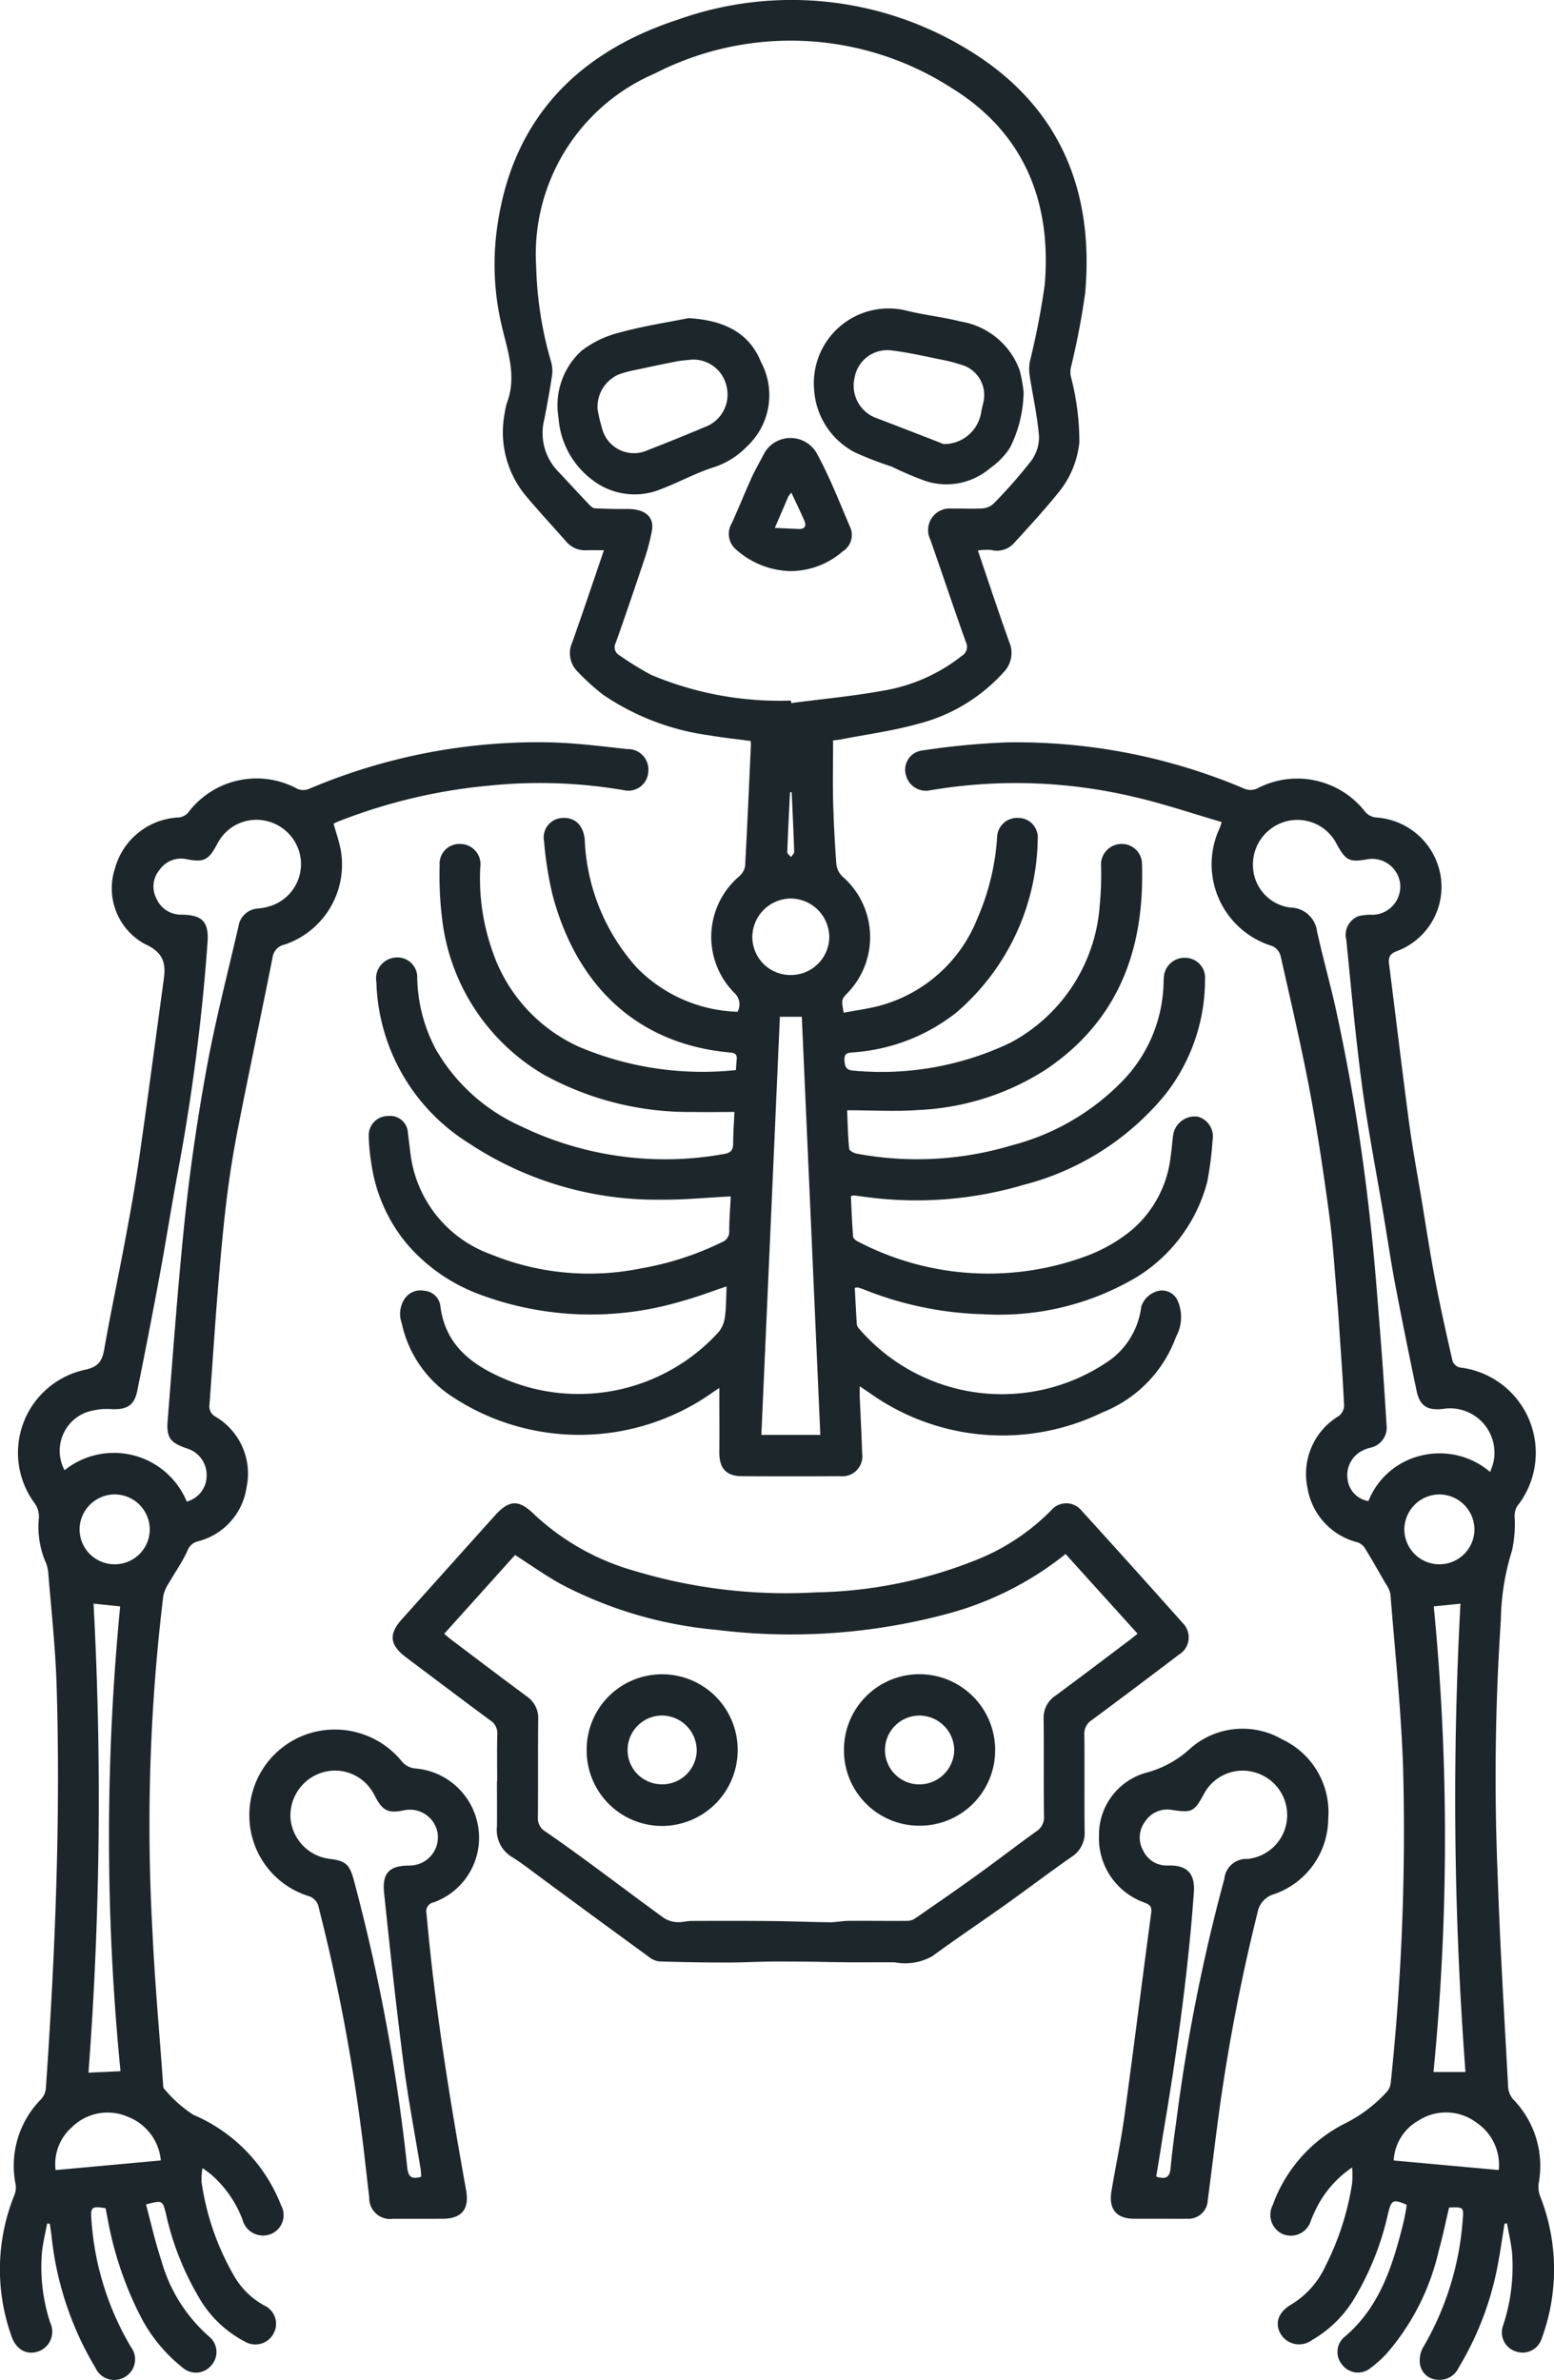<svg xmlns="http://www.w3.org/2000/svg" width="75.533" height="115.662" viewBox="0 0 75.533 115.662">
  <g id="Grupo_134256" data-name="Grupo 134256" transform="translate(-376.813 -5526.07)">
    <path id="Trazado_170468" data-name="Trazado 170468" d="M5003.36-1703.831c-1.176.059-2.289.173-3.4.16a16.531,16.531,0,0,1-9.335-2.748,9.541,9.541,0,0,1-4.488-7.821,1.019,1.019,0,0,1,.856-1.191.968.968,0,0,1,1.13,1,7.654,7.654,0,0,0,.891,3.431,9.021,9.021,0,0,0,4.128,3.749,16.094,16.094,0,0,0,9.889,1.36c.341-.057.45-.2.447-.53,0-.494.038-.988.062-1.513-.709,0-1.369.015-2.029,0a14.638,14.638,0,0,1-7.215-1.8,10.14,10.14,0,0,1-4.979-7.707,17.12,17.12,0,0,1-.106-2.484.96.96,0,0,1,1.016-1.032.985.985,0,0,1,.959,1.132,10.584,10.584,0,0,0,.6,4.1,7.863,7.863,0,0,0,4.211,4.63,15.412,15.412,0,0,0,7.614,1.125c.015-.2.021-.357.04-.518.026-.234-.079-.313-.307-.333-4.527-.4-7.481-3.247-8.649-7.676a17.413,17.413,0,0,1-.409-2.588.951.951,0,0,1,.935-1.138c.6-.018.984.39,1.043,1.062a9.9,9.9,0,0,0,2.528,6.211,7.143,7.143,0,0,0,4.9,2.147.753.753,0,0,0-.158-.918,3.864,3.864,0,0,1,.224-5.652.857.857,0,0,0,.3-.5c.109-1.976.193-3.953.283-5.929a1.181,1.181,0,0,0-.019-.161c-.669-.089-1.341-.158-2-.272a12.052,12.052,0,0,1-5.158-1.968,10.826,10.826,0,0,1-1.238-1.121,1.253,1.253,0,0,1-.273-1.419c.522-1.475,1.02-2.959,1.543-4.487-.3,0-.573-.008-.846,0a1.2,1.2,0,0,1-1-.436c-.654-.746-1.333-1.471-1.968-2.232a4.833,4.833,0,0,1-1.009-3.992,2.767,2.767,0,0,1,.119-.529c.489-1.325-.011-2.583-.292-3.841a12.968,12.968,0,0,1-.21-4.543c.7-5.339,3.894-8.623,8.854-10.231a16.427,16.427,0,0,1,13.785,1.321c4.576,2.654,6.424,6.8,5.957,11.994a37,37,0,0,1-.7,3.639,1.184,1.184,0,0,0,0,.385,12.531,12.531,0,0,1,.419,3.219,4.6,4.6,0,0,1-.974,2.39c-.706.875-1.468,1.707-2.229,2.537a1.115,1.115,0,0,1-1.085.305,3.023,3.023,0,0,0-.645.026c.525,1.542,1.006,3,1.526,4.451a1.335,1.335,0,0,1-.271,1.46,8.379,8.379,0,0,1-4.171,2.515c-1.216.34-2.479.508-3.721.75-.16.031-.324.043-.4.054,0,1-.021,1.945,0,2.893q.041,1.562.159,3.122a.98.98,0,0,0,.3.6,3.9,3.9,0,0,1,.27,5.628c-.332.351-.332.351-.214.989.623-.122,1.262-.2,1.871-.375a7.1,7.1,0,0,0,4.63-4.213,11.756,11.756,0,0,0,.954-3.9.974.974,0,0,1,1.021-.98.951.951,0,0,1,.955,1.04,11.314,11.314,0,0,1-3.97,8.432,9.113,9.113,0,0,1-4.955,1.919c-.243.026-.484-.007-.47.374.014.342.095.506.484.52a14.539,14.539,0,0,0,7.578-1.357,8.219,8.219,0,0,0,4.345-6.661,16.391,16.391,0,0,0,.069-1.9,1,1,0,0,1,.954-1.1.978.978,0,0,1,1.033.98c.132,4.111-1.126,7.592-4.665,9.977a12.455,12.455,0,0,1-6.146,1.968c-1.141.086-2.293.015-3.521.015.029.681.039,1.279.1,1.871.009.092.228.211.364.237a16,16,0,0,0,7.528-.4,11.551,11.551,0,0,0,5.381-3.117,7.079,7.079,0,0,0,2.009-4.817,2.185,2.185,0,0,1,.011-.226,1.007,1.007,0,0,1,1.061-.957.973.973,0,0,1,.942,1.066,9.027,9.027,0,0,1-1.97,5.625,13.122,13.122,0,0,1-6.841,4.341,18.374,18.374,0,0,1-7.8.574c-.149-.021-.3-.04-.449-.057a.727.727,0,0,0-.154.037c.032.644.056,1.3.108,1.96.006.087.135.2.232.241a13.7,13.7,0,0,0,11.274.643,7.739,7.739,0,0,0,2.021-1.186,5.5,5.5,0,0,0,1.909-3.592c.052-.357.076-.718.126-1.076a1.065,1.065,0,0,1,1.2-.854,1,1,0,0,1,.71,1.151,16.016,16.016,0,0,1-.258,2.01,7.722,7.722,0,0,1-3.447,4.644,13.081,13.081,0,0,1-7.41,1.795,16.758,16.758,0,0,1-5.823-1.2c-.1-.039-.2-.071-.3-.1a.612.612,0,0,0-.152.017c.032.592.061,1.188.1,1.784a.466.466,0,0,0,.134.228,9.158,9.158,0,0,0,11.989,1.622,3.775,3.775,0,0,0,1.7-2.708,1.122,1.122,0,0,1,.649-.715.83.83,0,0,1,1.118.406A1.994,1.994,0,0,1,5025-1697a6.237,6.237,0,0,1-3.566,3.662,11.113,11.113,0,0,1-11.358-.965l-.447-.3c0,.216,0,.355,0,.494.039.92.091,1.841.118,2.761a.974.974,0,0,1-1.069,1.114q-2.379.014-4.759,0c-.78,0-1.118-.381-1.113-1.161.008-1.038,0-2.076,0-3.129-.1.066-.254.169-.407.276a11.216,11.216,0,0,1-12.5.2,5.681,5.681,0,0,1-2.53-3.617,1.335,1.335,0,0,1,.12-1.159.932.932,0,0,1,.967-.423.852.852,0,0,1,.787.716c.237,2,1.636,2.959,3.28,3.634a9.2,9.2,0,0,0,10.248-2.342,1.457,1.457,0,0,0,.308-.751c.064-.469.056-.949.079-1.466-.767.255-1.455.522-2.164.713a15.43,15.43,0,0,1-9.789-.306,8.579,8.579,0,0,1-3.546-2.428,7.816,7.816,0,0,1-1.78-4.042,8.805,8.805,0,0,1-.114-1.3.931.931,0,0,1,.933-.917.863.863,0,0,1,.971.836c.073.505.109,1.018.212,1.517a5.973,5.973,0,0,0,3.8,4.359,12.63,12.63,0,0,0,7.336.688,14.558,14.558,0,0,0,3.908-1.267.544.544,0,0,0,.362-.55C5003.288-1702.705,5003.333-1703.261,5003.36-1703.831Zm2.924-24.095.019.122c1.508-.2,3.027-.337,4.521-.613a8.367,8.367,0,0,0,3.77-1.683.505.505,0,0,0,.2-.653c-.592-1.659-1.149-3.33-1.732-4.992a1.048,1.048,0,0,1,1.042-1.51c.5-.01,1,.021,1.5-.01a.872.872,0,0,0,.538-.236,24.979,24.979,0,0,0,1.794-2.037,1.954,1.954,0,0,0,.409-1.208c-.075-.986-.3-1.96-.45-2.942a2.13,2.13,0,0,1,0-.7,37.092,37.092,0,0,0,.724-3.723c.351-4.043-1-7.409-4.515-9.577a14.447,14.447,0,0,0-14.416-.719,9.557,9.557,0,0,0-5.784,9.409,18.037,18.037,0,0,0,.706,4.547,1.7,1.7,0,0,1,.073.665c-.106.729-.241,1.454-.38,2.178a2.679,2.679,0,0,0,.639,2.519c.509.535,1.006,1.082,1.514,1.618.08.083.186.193.284.2.537.029,1.077.039,1.615.035.671,0,1.345.26,1.161,1.122a10.5,10.5,0,0,1-.29,1.136c-.474,1.417-.954,2.832-1.453,4.24a.449.449,0,0,0,.182.616,14.909,14.909,0,0,0,1.537.947A16.045,16.045,0,0,0,5006.284-1727.926Zm1.43,35.684c-.3-6.808-.6-13.557-.9-20.318h-1.065q-.45,10.165-.9,20.318Zm-1.474-22.348a1.864,1.864,0,0,0,1.909-1.825,1.888,1.888,0,0,0-1.856-1.892,1.887,1.887,0,0,0-1.883,1.817A1.852,1.852,0,0,0,5006.24-1714.589Zm.082-8.881-.081,0c-.047.971-.1,1.942-.133,2.913,0,.077.12.159.185.238.052-.089.153-.18.15-.268C5006.413-1721.55,5006.365-1722.51,5006.322-1723.47Z" transform="translate(-4591.029 7288.04)" fill="#1d272b"/>
    <path id="Trazado_170469" data-name="Trazado 170469" d="M5288.848-1360.183c-1.435-.417-2.807-.885-4.211-1.21a24.873,24.873,0,0,0-9.985-.329,1,1,0,0,1-1.149-.724.939.939,0,0,1,.735-1.207,36.739,36.739,0,0,1,4.094-.4,28.324,28.324,0,0,1,11.652,2.263.789.789,0,0,0,.58-.021,4.182,4.182,0,0,1,5.263,1.14.8.8,0,0,0,.513.265,3.4,3.4,0,0,1,3.138,2.791,3.334,3.334,0,0,1-2.107,3.7c-.377.137-.431.321-.387.665.326,2.545.625,5.094.964,7.637.164,1.236.392,2.464.6,3.694.217,1.321.417,2.645.667,3.96.253,1.33.55,2.652.852,3.972a.51.51,0,0,0,.355.309,4.175,4.175,0,0,1,2.779,6.749.955.955,0,0,0-.119.489,6.089,6.089,0,0,1-.123,1.65,11.775,11.775,0,0,0-.545,3.38,114.35,114.35,0,0,0-.153,12.456c.112,3.426.325,6.849.509,10.273a1.02,1.02,0,0,0,.26.586,4.636,4.636,0,0,1,1.224,4.053,1.275,1.275,0,0,0,.075.649,9.688,9.688,0,0,1,.066,6.912.972.972,0,0,1-1.241.622.968.968,0,0,1-.646-1.221,9.138,9.138,0,0,0,.452-3.571c-.051-.482-.163-.958-.247-1.437l-.118.015c-.125.755-.228,1.515-.381,2.265a15.008,15.008,0,0,1-1.856,4.742,1.015,1.015,0,0,1-1.041.577.888.888,0,0,1-.828-.726,1.286,1.286,0,0,1,.128-.813,14.28,14.28,0,0,0,1.941-6.214c.051-.631.051-.643-.661-.614-.163.69-.306,1.4-.5,2.088a11.519,11.519,0,0,1-2.526,5,5.862,5.862,0,0,1-.843.751.961.961,0,0,1-1.307-.176.961.961,0,0,1,.03-1.322c1.756-1.445,2.39-3.465,2.913-5.549.058-.234.1-.473.145-.71.014-.073.016-.148.022-.219-.656-.279-.736-.24-.895.407a13.9,13.9,0,0,1-1.6,4.072,5.7,5.7,0,0,1-2.089,2.09,1.047,1.047,0,0,1-1.537-.29c-.307-.538-.1-1.084.55-1.451a4.237,4.237,0,0,0,1.626-1.842,13.362,13.362,0,0,0,1.3-4.035,5.194,5.194,0,0,0,0-.762,5.2,5.2,0,0,0-1.667,1.842,7.721,7.721,0,0,0-.339.74,1.017,1.017,0,0,1-1.342.667,1.023,1.023,0,0,1-.518-1.405,7.146,7.146,0,0,1,3.476-3.961,6.927,6.927,0,0,0,2.063-1.544.8.8,0,0,0,.2-.428,116.579,116.579,0,0,0,.6-15.43c-.1-2.789-.393-5.571-.614-8.354a1.4,1.4,0,0,0-.241-.512c-.318-.558-.635-1.117-.971-1.664a.742.742,0,0,0-.354-.32,3.274,3.274,0,0,1-2.469-2.68,3.278,3.278,0,0,1,1.533-3.471.676.676,0,0,0,.252-.5c-.058-1.237-.149-2.472-.232-3.707-.034-.5-.064-.992-.108-1.487-.119-1.348-.2-2.7-.378-4.043-.272-2.015-.568-4.029-.945-6.026-.417-2.208-.931-4.4-1.424-6.592a.743.743,0,0,0-.385-.472,4.154,4.154,0,0,1-2.583-5.726C5288.763-1359.926,5288.779-1359.983,5288.848-1360.183Zm13.045,31.582a4.48,4.48,0,0,0,.161-.475,2.158,2.158,0,0,0-2.47-2.586c-.755.078-1.112-.149-1.268-.891-.359-1.709-.707-3.421-1.033-5.136-.219-1.152-.389-2.314-.584-3.471-.348-2.065-.752-4.123-1.031-6.2-.317-2.363-.529-4.741-.768-7.114a.969.969,0,0,1,.608-1.141,2.653,2.653,0,0,1,.712-.062,1.377,1.377,0,0,0,1.3-1.5,1.368,1.368,0,0,0-1.577-1.2c-.89.16-1.068.072-1.511-.742a2.14,2.14,0,0,0-2.706-1.014,2.172,2.172,0,0,0-1.355,2.195,2.074,2.074,0,0,0,1.82,1.91,1.32,1.32,0,0,1,1.288,1.156c.267,1.208.6,2.4.877,3.607a96.152,96.152,0,0,1,1.706,10.448c.2,1.719.326,3.447.464,5.172q.19,2.368.329,4.74a1,1,0,0,1-.821,1.133,2.136,2.136,0,0,0-.457.192,1.34,1.34,0,0,0-.6,1.408,1.2,1.2,0,0,0,1,.985,3.664,3.664,0,0,1,2.569-2.212A3.78,3.78,0,0,1,5301.893-1328.6Zm-2.74,6.532a116.319,116.319,0,0,1-.013,22.627h1.554a176.623,176.623,0,0,1-.244-22.757Zm3.159,27.391a2.479,2.479,0,0,0-1.093-2.311,2.461,2.461,0,0,0-2.813-.09,2.359,2.359,0,0,0-1.2,1.937Zm-2.889-29.437a1.7,1.7,0,0,0,1.707-1.694,1.715,1.715,0,0,0-1.7-1.7,1.714,1.714,0,0,0-1.707,1.7A1.7,1.7,0,0,0,5299.422-1324.115Z" transform="translate(-4852.651 6926.201)" fill="#1d272b"/>
    <path id="Trazado_170470" data-name="Trazado 170470" d="M4797.885-1294.785a3.185,3.185,0,0,0-.043.691,12.679,12.679,0,0,0,1.6,4.589,3.8,3.8,0,0,0,1.445,1.4.976.976,0,0,1,.462,1.343,1,1,0,0,1-1.393.418,5.514,5.514,0,0,1-2.254-2.168,13.777,13.777,0,0,1-1.588-4.028c-.169-.684-.168-.684-.975-.475.246.909.448,1.833.747,2.725a7.647,7.647,0,0,0,2.366,3.735.967.967,0,0,1,.068,1.354.974.974,0,0,1-1.381.132,7.636,7.636,0,0,1-2.122-2.619,17.021,17.021,0,0,1-1.541-4.624c-.035-.176-.07-.353-.1-.521-.7-.108-.74-.056-.685.624a13.95,13.95,0,0,0,1.918,6.125.99.99,0,0,1-.3,1.456,1,1,0,0,1-1.423-.441,15.6,15.6,0,0,1-2.136-6.39c-.023-.206-.057-.411-.085-.617l-.131-.014c-.085.46-.2.917-.25,1.382a8.674,8.674,0,0,0,.4,3.441,1.015,1.015,0,0,1-.594,1.4c-.594.189-1.1-.118-1.318-.83a9.636,9.636,0,0,1,.173-6.781.978.978,0,0,0,.055-.522,4.593,4.593,0,0,1,1.241-4.13.9.9,0,0,0,.23-.51c.451-6.513.721-13.032.525-19.561-.056-1.854-.263-3.7-.411-5.555a1.806,1.806,0,0,0-.161-.559,4.353,4.353,0,0,1-.292-2.041,1.14,1.14,0,0,0-.172-.688,4.125,4.125,0,0,1,2.416-6.532c.682-.148.837-.448.94-1.033.313-1.777.69-3.543,1.02-5.317.243-1.3.479-2.6.668-3.913.4-2.759.763-5.522,1.141-8.284.008-.06.013-.12.022-.18.137-.845.174-1.487-.882-1.962a3.079,3.079,0,0,1-1.457-3.663,3.37,3.37,0,0,1,3.106-2.488.7.7,0,0,0,.445-.223,4.158,4.158,0,0,1,5.325-1.164.743.743,0,0,0,.542.006,28.417,28.417,0,0,1,11.606-2.27c1.294.021,2.587.187,3.877.329a.993.993,0,0,1,1.025,1.091.971.971,0,0,1-1.163.911,24.089,24.089,0,0,0-6.5-.233,26.722,26.722,0,0,0-7.423,1.755c-.069.027-.134.065-.212.1.119.427.264.836.345,1.257a4.1,4.1,0,0,1-2.715,4.616.741.741,0,0,0-.594.628c-.554,2.782-1.144,5.556-1.689,8.339-.231,1.181-.419,2.373-.562,3.568-.176,1.464-.3,2.935-.421,4.4-.146,1.8-.259,3.611-.394,5.415a.566.566,0,0,0,.29.593,3.209,3.209,0,0,1,1.512,3.429,3.179,3.179,0,0,1-2.386,2.636.727.727,0,0,0-.5.482c-.245.526-.586,1.007-.875,1.514a1.88,1.88,0,0,0-.285.634,92.44,92.44,0,0,0-.533,16.237c.113,2.5.343,5,.521,7.5.005.074,0,.176.043.218a6.306,6.306,0,0,0,1.42,1.273,7.884,7.884,0,0,1,4.271,4.4.993.993,0,0,1-1.091,1.447,1.017,1.017,0,0,1-.78-.74,5.457,5.457,0,0,0-1.536-2.209C4798.193-1294.563,4798.07-1294.645,4797.885-1294.785Zm-.765-32.385a1.307,1.307,0,0,0,.967-1.3,1.349,1.349,0,0,0-.964-1.285c-.8-.274-1-.512-.931-1.358.264-3.307.5-6.619.848-9.918.26-2.441.619-4.878,1.064-7.292.42-2.282,1.009-4.533,1.53-6.8a1.021,1.021,0,0,1,.967-.869,2.625,2.625,0,0,0,.7-.16,2.142,2.142,0,0,0,1.365-2.183,2.168,2.168,0,0,0-1.676-1.911,2.131,2.131,0,0,0-2.393,1.128c-.42.782-.64.892-1.476.732a1.27,1.27,0,0,0-1.317.509,1.257,1.257,0,0,0-.156,1.405,1.3,1.3,0,0,0,1.228.781c1,.009,1.329.346,1.254,1.355a99.123,99.123,0,0,1-1.413,10.993c-.329,1.744-.6,3.5-.925,5.243q-.514,2.781-1.079,5.552c-.145.715-.516.915-1.237.886a3.162,3.162,0,0,0-1.278.168,2,2,0,0,0-1.016,2.8A3.832,3.832,0,0,1,4797.121-1327.17Zm-4.53,4.96a176.864,176.864,0,0,1-.246,22.792l1.556-.073a115.967,115.967,0,0,1-.016-22.585Zm3.27,27.057a2.517,2.517,0,0,0-1.589-2.116,2.471,2.471,0,0,0-2.733.5,2.386,2.386,0,0,0-.793,2.084Zm-2.267-28.971a1.7,1.7,0,0,0,1.729-1.672,1.71,1.71,0,0,0-1.682-1.723,1.714,1.714,0,0,0-1.729,1.677A1.7,1.7,0,0,0,4793.593-1324.124Z" transform="translate(-4411.23 6926.21)" fill="#1d272b"/>
    <path id="Trazado_170471" data-name="Trazado 170471" d="M5003.692-942.7c0-.755-.013-1.511.006-2.266a.736.736,0,0,0-.342-.679c-1.372-1.014-2.733-2.043-4.1-3.069-.791-.6-.846-1.12-.195-1.846q2.252-2.514,4.507-5.025c.724-.805,1.192-.8,1.955-.042a11.823,11.823,0,0,0,4.855,2.72,25.469,25.469,0,0,0,8.813,1.04,21.867,21.867,0,0,0,7.643-1.518,10.61,10.61,0,0,0,3.8-2.482.954.954,0,0,1,1.446.009q2.5,2.748,4.97,5.523a.978.978,0,0,1-.227,1.5c-1.408,1.067-2.817,2.133-4.238,3.182a.781.781,0,0,0-.352.717c.015,1.556-.006,3.112.013,4.667a1.372,1.372,0,0,1-.636,1.258c-1.1.768-2.171,1.581-3.265,2.36-1.163.828-2.351,1.62-3.5,2.464a2.7,2.7,0,0,1-1.827.3c-.631-.009-1.262,0-1.893,0-.332,0-.663-.005-.994-.01-.557-.008-1.113-.021-1.67-.026-.526,0-1.052-.008-1.578,0-.662.01-1.323.047-1.985.045-1.114,0-2.23-.017-3.344-.054a1.053,1.053,0,0,1-.518-.242q-2.559-1.866-5.108-3.746c-.508-.372-1-.766-1.538-1.1a1.52,1.52,0,0,1-.708-1.462c.007-.74,0-1.48,0-2.221Zm27.628-11.029a15.638,15.638,0,0,1-5.782,2.914,29.333,29.333,0,0,1-11.228.766,20.019,20.019,0,0,1-7.47-2.192c-.776-.421-1.5-.943-2.278-1.441l-3.445,3.831c.158.13.27.228.388.317,1.206.909,2.408,1.823,3.623,2.721a1.262,1.262,0,0,1,.558,1.114c-.016,1.586,0,3.172-.014,4.758a.746.746,0,0,0,.369.7c.756.519,1.5,1.058,2.237,1.6,1.175.864,2.338,1.744,3.519,2.6a1.3,1.3,0,0,0,.623.2c.235.022.477-.057.716-.058,1.293-.005,2.586-.007,3.88.005.949.009,1.9.049,2.847.06.3,0,.6-.067.9-.069.961-.006,1.922.009,2.882,0a.712.712,0,0,0,.375-.127c.988-.682,1.976-1.365,2.951-2.066s1.934-1.443,2.913-2.146a.8.8,0,0,0,.386-.742c-.021-1.571,0-3.142-.017-4.713a1.285,1.285,0,0,1,.575-1.149c1.217-.894,2.418-1.81,3.625-2.718.115-.087.225-.181.365-.295Z" transform="translate(-4602.714 6555.317)" fill="#1d272b"/>
    <path id="Trazado_170472" data-name="Trazado 170472" d="M5380.154-811.518c-.408,0-.815,0-1.223,0-.868,0-1.253-.466-1.105-1.35.206-1.22.464-2.432.632-3.656.45-3.287.859-6.58,1.3-9.869.043-.327-.108-.406-.362-.5a3.32,3.32,0,0,1-2.178-3.233,3.133,3.133,0,0,1,2.305-3.07,5.064,5.064,0,0,0,2.152-1.19,3.838,3.838,0,0,1,4.454-.424,3.9,3.9,0,0,1,2.232,3.847,3.9,3.9,0,0,1-2.632,3.671,1.126,1.126,0,0,0-.8.882,91.551,91.551,0,0,0-1.9,9.907c-.182,1.361-.343,2.724-.523,4.085a.939.939,0,0,1-1,.9C5381.061-811.51,5380.607-811.518,5380.154-811.518Zm-.153-2.049c.46.149.661.043.7-.419.069-.8.181-1.589.29-2.381a87.38,87.38,0,0,1,2.321-11.669,1.072,1.072,0,0,1,1.131-.967,2.141,2.141,0,0,0,1.917-1.972,2.153,2.153,0,0,0-1.553-2.23,2.131,2.131,0,0,0-2.5,1.067c-.458.846-.575.9-1.542.754a1.278,1.278,0,0,0-1.3.558,1.286,1.286,0,0,0-.1,1.414,1.258,1.258,0,0,0,1.211.728c.93-.024,1.322.39,1.254,1.32-.287,3.933-.832,7.833-1.493,11.718C5380.228-814.954,5380.116-814.259,5380-813.567Z" transform="translate(-4946.989 6445.408)" fill="#1d272b"/>
    <path id="Trazado_170473" data-name="Trazado 170473" d="M4929.936-811.218c-.408,0-.815,0-1.223,0a1.014,1.014,0,0,1-1.164-1.04c-.129-1.064-.236-2.13-.378-3.191a90.69,90.69,0,0,0-2.075-10.885.715.715,0,0,0-.528-.576,4.1,4.1,0,0,1-2.846-3.9,4.159,4.159,0,0,1,2.829-3.968,4.2,4.2,0,0,1,4.609,1.365.964.964,0,0,0,.591.308,3.373,3.373,0,0,1,3.092,2.834,3.331,3.331,0,0,1-2.154,3.673.448.448,0,0,0-.356.552c.4,4.514,1.123,8.982,1.924,13.438.166.923-.211,1.385-1.143,1.389C4930.721-811.217,4930.328-811.218,4929.936-811.218Zm.14-2.045c-.011-.146-.012-.267-.032-.385-.279-1.712-.61-3.418-.832-5.138-.355-2.754-.655-5.515-.942-8.276-.1-.973.271-1.322,1.237-1.32a1.363,1.363,0,0,0,.268-.029,1.37,1.37,0,0,0,1.091-1.58,1.363,1.363,0,0,0-1.625-1.077c-.773.158-1.041.027-1.414-.69a2.878,2.878,0,0,0-.184-.312,2.127,2.127,0,0,0-2.482-.8,2.185,2.185,0,0,0-1.435,2.232,2.171,2.171,0,0,0,1.875,1.926c.792.1.983.255,1.191,1.007a91.424,91.424,0,0,1,2.605,14C4929.45-813.234,4929.622-813.128,4930.076-813.263Z" transform="translate(-4532.789 6445.11)" fill="#1d272b"/>
    <path id="Trazado_170474" data-name="Trazado 170474" d="M5093.583-1591.437c1.757.094,2.971.731,3.527,2.129a3.4,3.4,0,0,1-.691,4.115,3.86,3.86,0,0,1-1.62,1.006c-.855.275-1.656.717-2.5,1.039a3.363,3.363,0,0,1-3.465-.491,4.126,4.126,0,0,1-1.562-2.954,3.587,3.587,0,0,1,1.129-3.269,5.1,5.1,0,0,1,1.894-.891C5091.455-1591.066,5092.649-1591.249,5093.583-1591.437Zm.1,2.019c-.222.026-.448.039-.667.082q-.949.186-1.9.394a6.209,6.209,0,0,0-.912.238,1.711,1.711,0,0,0-1.029,1.737,7.212,7.212,0,0,0,.2.835,1.6,1.6,0,0,0,2.241,1.105q1.386-.536,2.756-1.115a1.678,1.678,0,0,0,1.071-1.961A1.653,1.653,0,0,0,5093.684-1589.418Z" transform="translate(-4683.311 7132.968)" fill="#1d272b"/>
    <path id="Trazado_170475" data-name="Trazado 170475" d="M5234.492-1592.571a6.166,6.166,0,0,1-.662,2.71,3.565,3.565,0,0,1-.955.989,3.273,3.273,0,0,1-3.182.621,16.64,16.64,0,0,1-1.615-.69,16.891,16.891,0,0,1-1.807-.7,3.709,3.709,0,0,1-1.963-3.054,3.633,3.633,0,0,1,4.467-3.831c.875.225,1.786.309,2.66.536a3.675,3.675,0,0,1,2.863,2.361A7.34,7.34,0,0,1,5234.492-1592.571Zm-3.9,2.535a1.826,1.826,0,0,0,1.83-1.5c.03-.224.105-.441.139-.664a1.527,1.527,0,0,0-.93-1.633,8.393,8.393,0,0,0-1.217-.322c-.783-.16-1.566-.338-2.358-.432a1.611,1.611,0,0,0-1.78,1.33,1.679,1.679,0,0,0,.976,1.927c.86.323,1.714.658,2.57.989C5230.083-1590.242,5230.339-1590.138,5230.6-1590.036Z" transform="translate(-4807.926 7137.685)" fill="#1d272b"/>
    <path id="Trazado_170476" data-name="Trazado 170476" d="M5181.853-1520.72a4.109,4.109,0,0,1-2.6-1.021,1,1,0,0,1-.244-1.3c.338-.737.637-1.493.973-2.232.186-.409.42-.8.623-1.2a1.468,1.468,0,0,1,2.518-.005c.652,1.177,1.136,2.448,1.671,3.688a.941.941,0,0,1-.386,1.109A3.88,3.88,0,0,1,5181.853-1520.72Zm-.748-2.1c.448.021.8.039,1.16.053.3.012.383-.15.276-.4-.194-.449-.41-.887-.631-1.363a1,1,0,0,0-.144.175C5181.569-1523.9,5181.375-1523.448,5181.105-1522.819Z" transform="translate(-4766.631 7074.543)" fill="#1d272b"/>
    <path id="Trazado_170477" data-name="Trazado 170477" d="M5102.578-860.846a3.658,3.658,0,0,1,3.656-3.7,3.67,3.67,0,0,1,3.683,3.685,3.684,3.684,0,0,1-3.687,3.686A3.664,3.664,0,0,1,5102.578-860.846Zm3.642,1.647a1.674,1.674,0,0,0,1.706-1.632,1.7,1.7,0,0,0-1.637-1.71,1.677,1.677,0,0,0-1.722,1.664A1.661,1.661,0,0,0,5106.22-859.2Z" transform="translate(-4697.249 6471.978)" fill="#1d272b"/>
    <path id="Trazado_170478" data-name="Trazado 170478" d="M5247.861-860.834a3.665,3.665,0,0,1-3.668,3.651,3.661,3.661,0,0,1-3.681-3.683,3.669,3.669,0,0,1,3.733-3.679A3.682,3.682,0,0,1,5247.861-860.834Zm-3.672,1.643a1.7,1.7,0,0,0,1.683-1.663,1.7,1.7,0,0,0-1.714-1.682,1.676,1.676,0,0,0-1.651,1.691A1.669,1.669,0,0,0,5244.189-859.191Z" transform="translate(-4822.678 6471.974)" fill="#1d272b"/>
  </g>
</svg>
